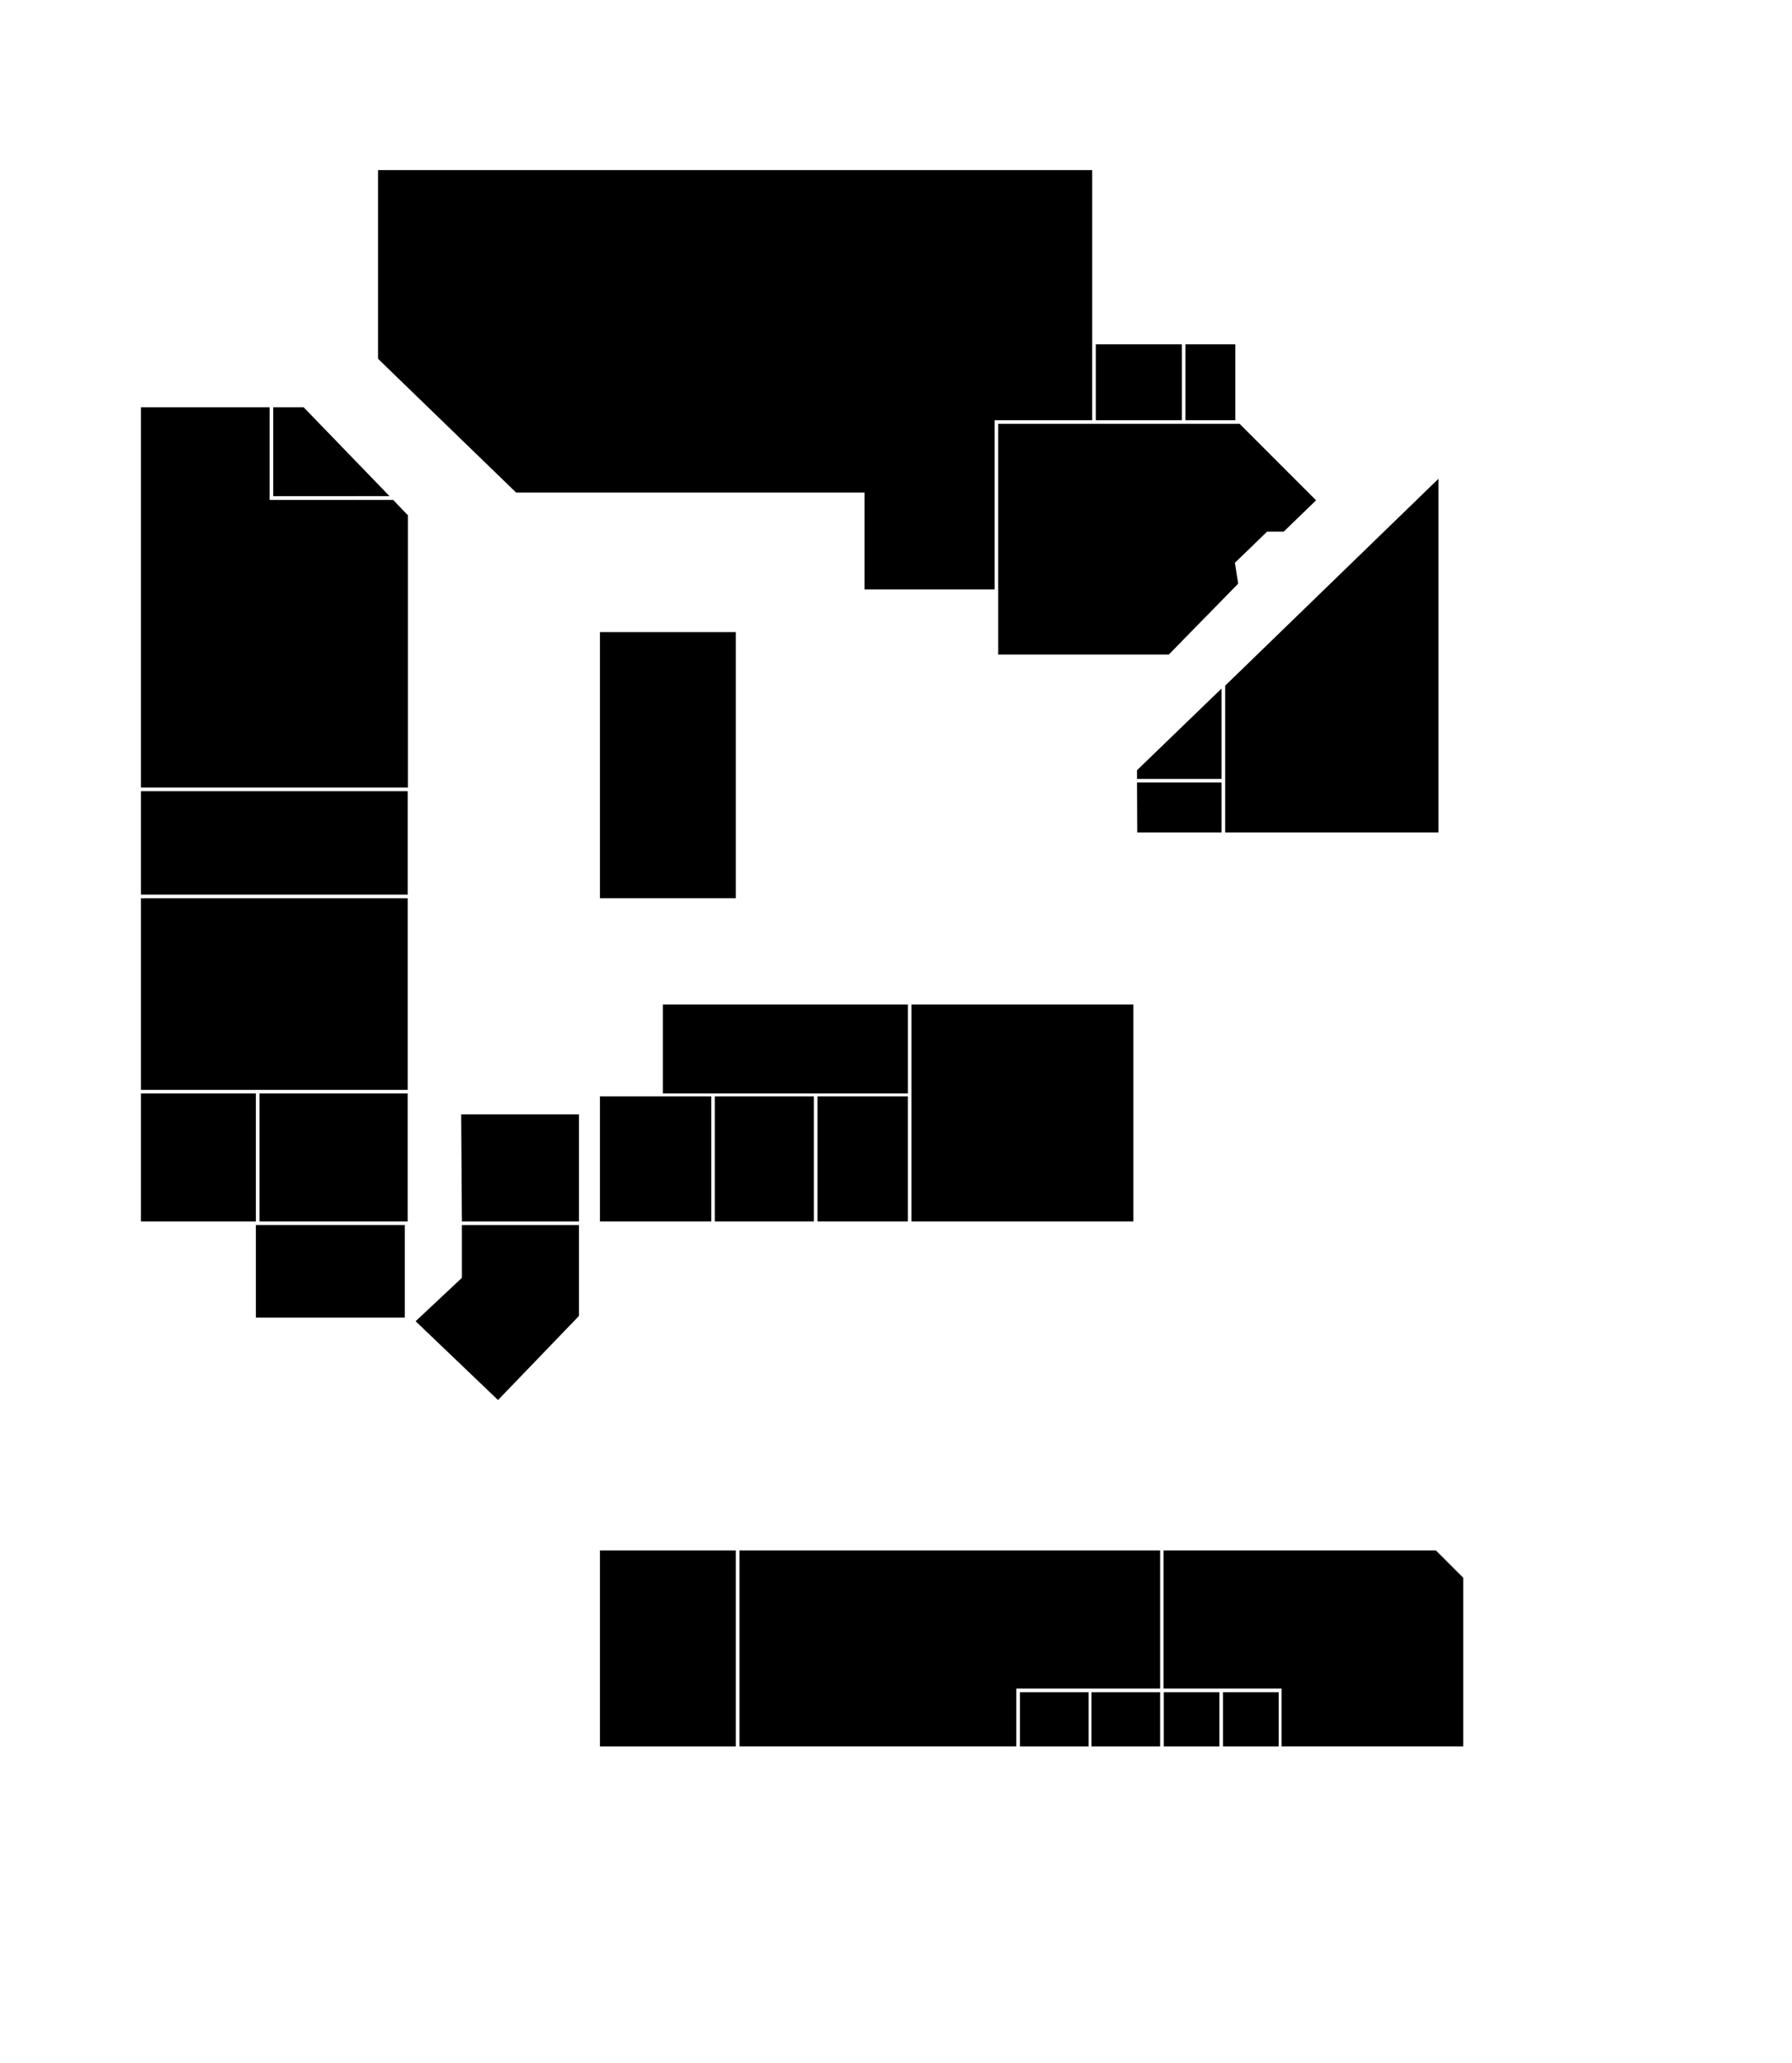 <?xml version="1.0" encoding="utf-8"?>
<!-- Generator: Adobe Illustrator 23.0.1, SVG Export Plug-In . SVG Version: 6.00 Build 0)  -->
<svg version="1.1" xmlns="http://www.w3.org/2000/svg" xmlns:xlink="http://www.w3.org/1999/xlink" x="0px" y="0px"
	 viewBox="0 0 702 808" style="enable-background:new 0 0 702 808;" xml:space="preserve">
<g id="room-2-1">
	<polygon data-room-url='load/room-1-1.html' class="st0" points="502.04,661.23 455.81,661.23 455.81,607.15 562.52,607.15 573.22,617.85 573.22,683.88 502.04,683.88
			"/>
</g>
<g id="room-2-2">
	<rect data-room-url='load/room-1-1.html' x="455.89" y="662.65" class="st0" width="21.8" height="21.24"/>
</g>
<g id="room-2-3">
	<rect data-room-url='load/room-1-1.html' x="479.11" y="662.65" class="st0" width="21.8" height="21.24"/>
</g>
<g id="room-2-4">
	<polygon data-room-url='load/room-1-1.html' class="st0" points="289.67,607.15 454.47,607.15 454.47,661.23 398.12,661.23 398.12,683.88 289.67,683.88 	"/>
</g>
<g id="room-2-5">
	<rect data-room-url='load/room-1-1.html' x="399.54" y="662.65" class="st0" width="26.9" height="21.24"/>
</g>
<g id="room-2-6">
	<rect data-room-url='load/room-1-1.html' x="427.57" y="662.65" class="st0" width="26.9" height="21.24"/>
</g>
<g id="room-2-7">
	<rect data-room-url='load/room-1-1.html' x="235.02" y="607.15" class="st0" width="53.23" height="76.74"/>
</g>
<g id="room-2-8">
	<rect data-room-url='load/room-1-1.html' x="280.04" y="429.32" class="st0" width="38.79" height="48.99"/>
</g>
<g id="room-2-9">
	<rect data-room-url='load/room-1-1.html' x="320.25" y="429.32" class="st0" width="35.39" height="48.99"/>
</g>
<g id="room-2-10">
	<rect data-room-url='load/room-1-1.html' x="357.06" y="393.36" class="st0" width="86.93" height="84.95"/>
</g>
<g id="room-2-11">
	<rect data-room-url='load/room-1-1.html' x="259.66" y="393.36" class="st0" width="95.99" height="34.83"/>
</g>
<g id="room-2-12">
	<rect data-room-url='load/room-1-1.html' x="235.02" y="247.53" class="st0" width="53.23" height="104.2"/>
</g>
<g id="room-2-13">
	<polygon data-room-url='load/room-1-1.html' class="st0" points="55.22,159.47 105.62,159.47 105.62,195.78 154.03,195.78 159.81,201.81 159.81,308.41 55.22,308.41
		"/>
</g>
<g id="room-2-14">
	<polygon data-room-url='load/room-1-1.html' class="st0" points="107.03,159.47 118.93,159.47 152.59,194.28 107.03,194.3 	"/>
</g>
<g id="room-2-15">
	<polygon data-room-url='load/room-1-1.html' class="st0" points="148.09,66.6 427.85,66.6 427.85,164.57 389.63,164.57 389.63,230.83 338.66,230.83 338.66,192.88
		202.18,192.88 148.09,140.5 	"/>
</g>
<g id="room-2-16">
	<polygon data-room-url='load/room-1-1.html' class="st0" points="391.04,165.98 485.62,165.98 515.56,195.92 502.89,208.18 496.38,208.18 483.76,220.39 485.05,228.56
		457.87,256.31 391.04,256.31 	"/>
</g>
<g id="room-2-17">
	<rect data-room-url='load/room-1-1.html' x="429.27" y="134.84" class="st0" width="33.7" height="29.73"/>
</g>
<g id="room-2-18">
	<rect data-room-url='load/room-1-1.html' x="464.38" y="134.84" class="st0" width="19.54" height="29.73"/>
</g>
<g id="room-2-19">
	<polygon data-room-url='load/room-1-1.html' class="st0" points="563.49,187.5 563.49,325.97 479.96,325.97 479.96,268.49 	"/>
</g>
<g id="room-2-20">
	<polygon data-room-url='load/room-1-1.html' class="st0" points="445.41,306.43 478.54,306.43 478.54,325.97 445.5,325.97 	"/>
</g>
<g id="room-2-21">
	<polygon data-room-url='load/room-1-1.html' class="st0" points="478.54,269.62 478.54,305.02 445.41,305.02 445.41,301.62 	"/>
</g>
<g id="room-2-22">
	<rect data-room-url='load/room-1-1.html' x="55.22" y="309.83" class="st0" width="104.49" height="40.49"/>
</g>
<g id="room-2-23">
	<rect data-room-url='load/room-1-1.html' x="55.22" y="351.74" class="st0" width="104.49" height="75.04"/>
</g>
<g id="room-2-24">
	<rect data-room-url='load/room-1-1.html' x="101.65" y="428.19" class="st0" width="58.05" height="50.12"/>
</g>
<g id="room-2-25">
	<rect data-room-url='load/room-1-1.html' x="55.22" y="428.19" class="st0" width="45.02" height="50.12"/>
</g>
<g id="room-2-26">
	<polygon data-room-url='load/room-1-1.html' class="st0" points="180.66,436.4 226.81,436.4 226.81,478.31 180.94,478.31 	"/>
</g>
<g id="room-2-27">
	<rect data-room-url='load/room-1-1.html' x="235.02" y="429.32" class="st0" width="43.61" height="48.99"/>
</g>
<g id="room-2-28">
	<rect data-room-url='load/room-1-1.html' x="100.24" y="479.73" class="st0" width="58.33" height="36.24"/>
</g>
<g id="room-2-29">
	<polygon data-room-url='load/room-1-1.html' class="st0" points="180.94,479.73 226.81,479.73 226.81,515.31 195.1,548.25 162.82,517.39 180.94,500.4 	"/>
</g>
</svg>
